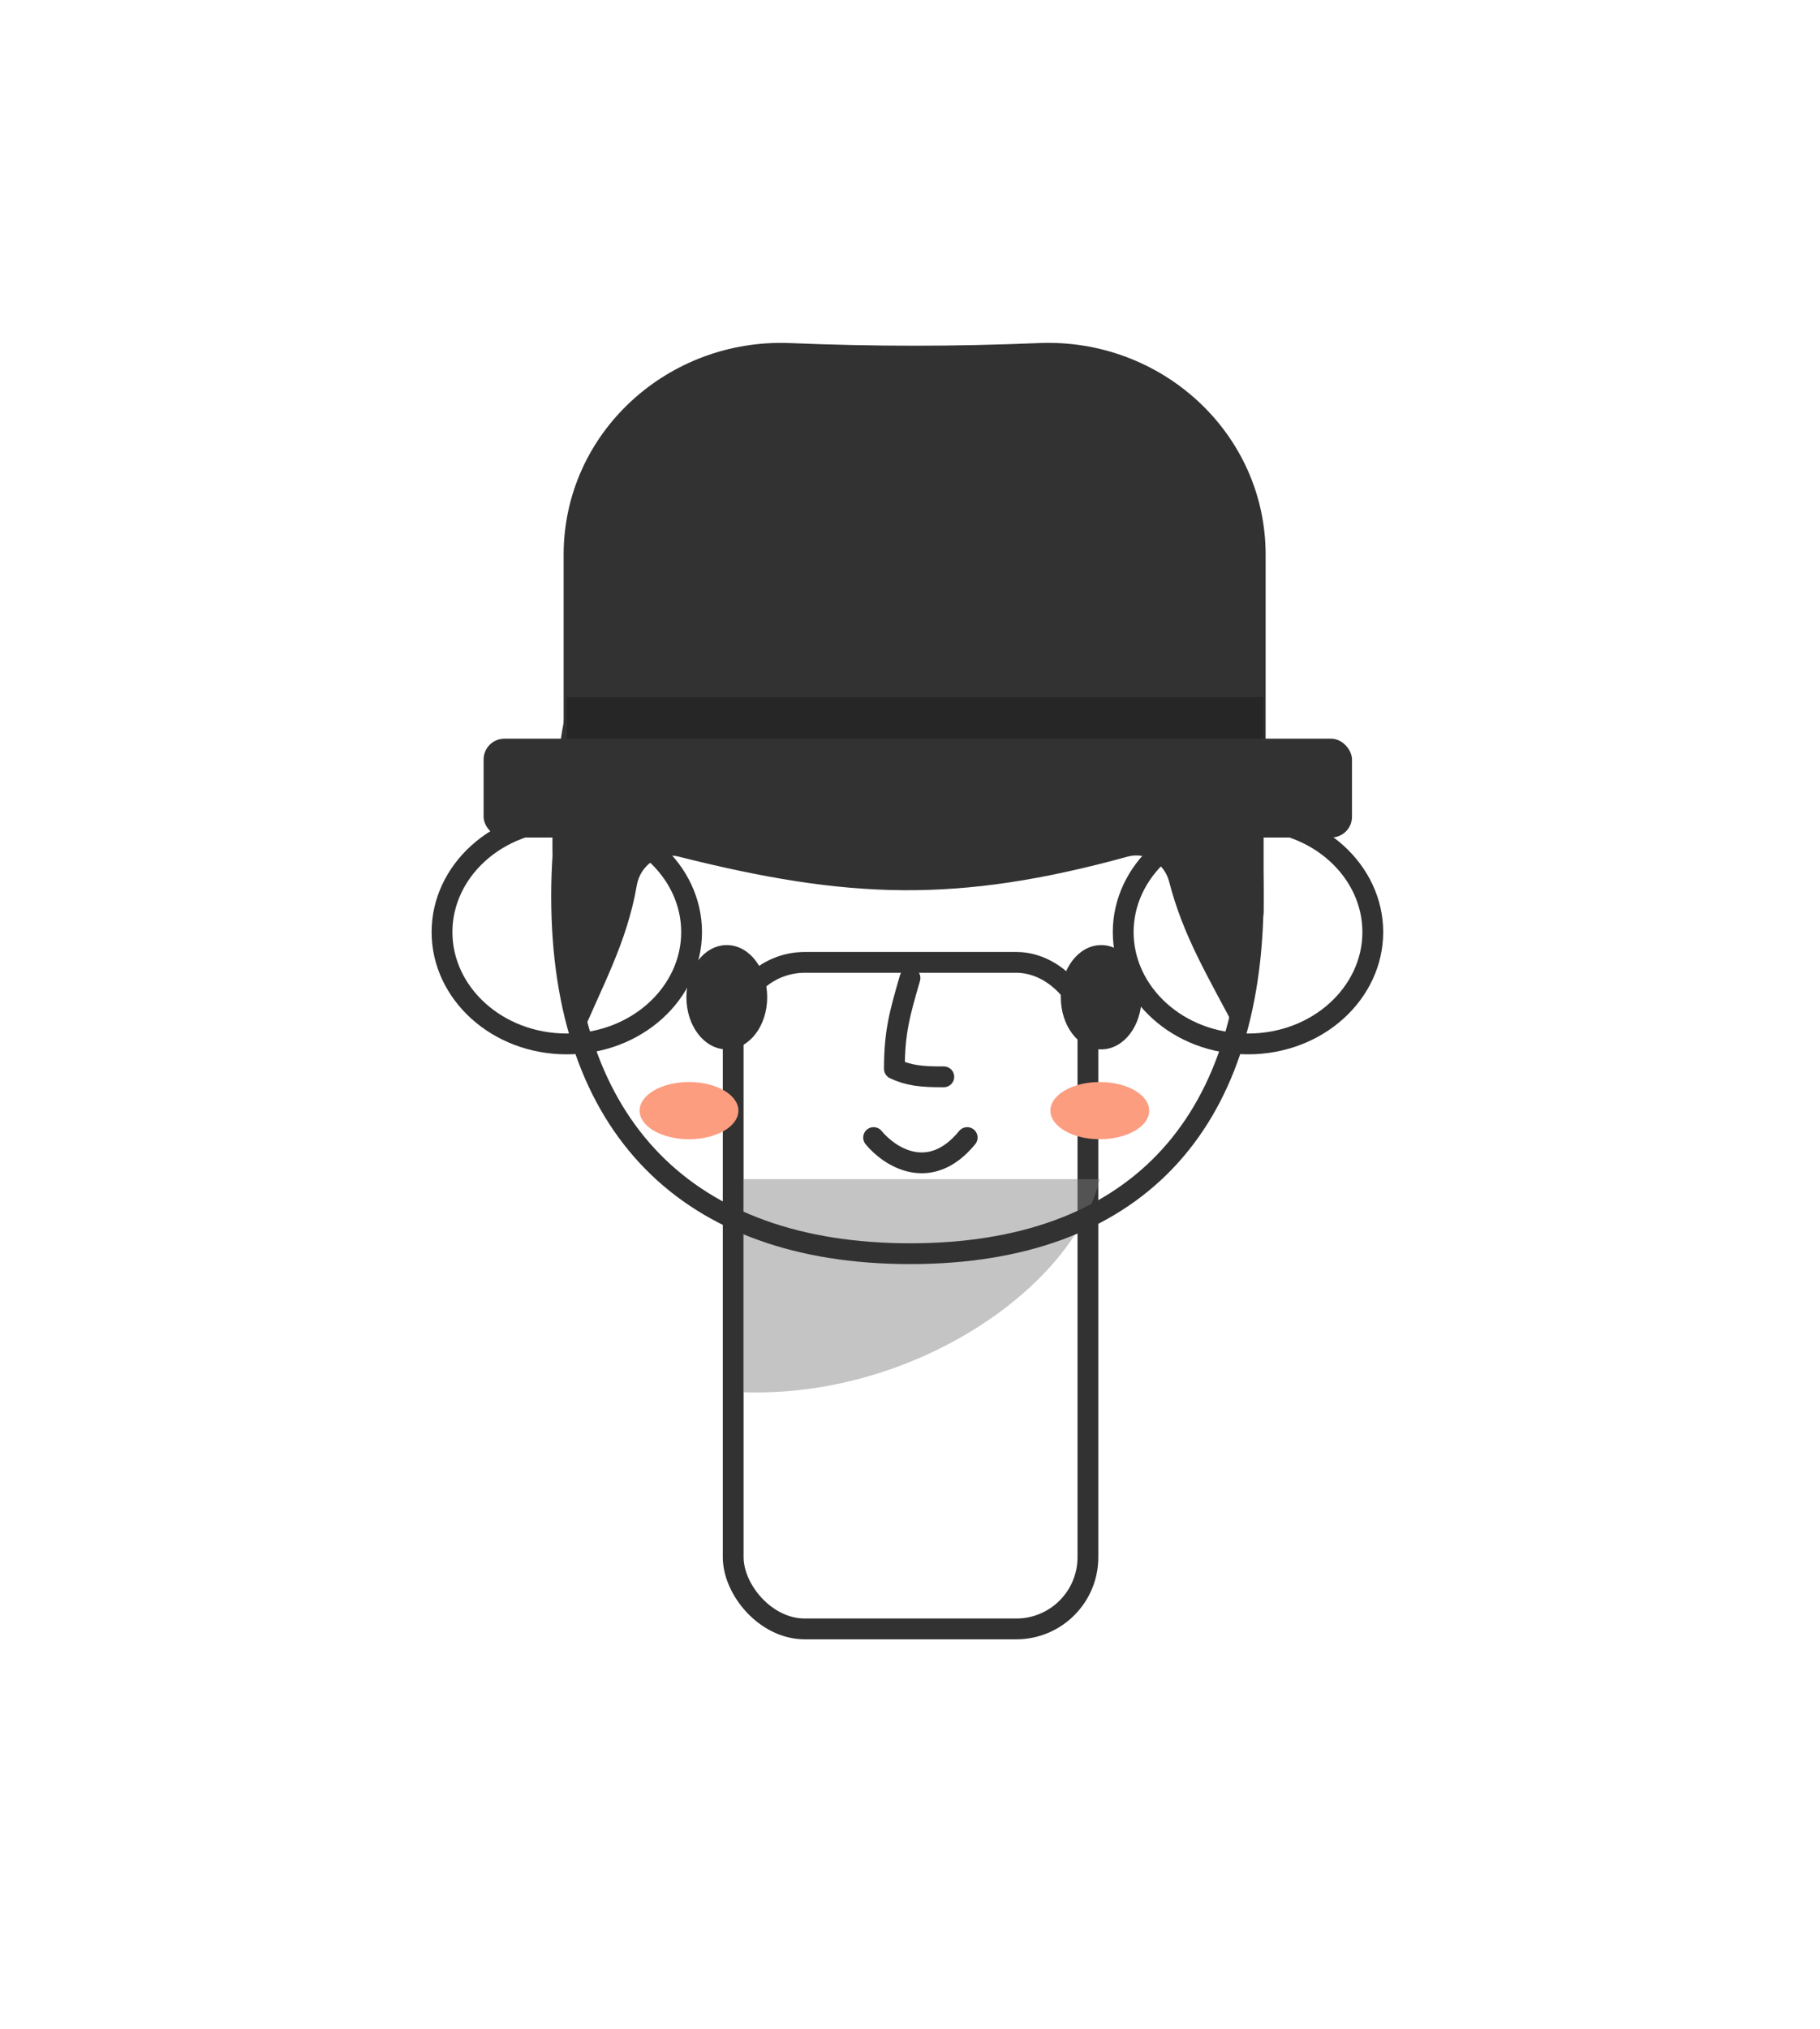 <svg width="350" height="390" viewBox="0 0 350 390" fill="none" xmlns="http://www.w3.org/2000/svg">
<g id="Property 1=Short hair and hat">
<g id="neck">
<rect id="neck_2" x="141" y="185" width="68.214" height="128.131" rx="13.777"  stroke="#323232" stroke-width="4" stroke-linecap="round"/>
<path id="neck shadow" d="M142.896 267.634V226.678H211.5C206.333 247.68 175.523 268.768 142.896 267.634Z" fill="#7E7E7E" fill-opacity="0.45"/>
</g>
<g id="Face">
<g id="ears">
<path id="left ear" d="M133 179.178C133 190.866 122.45 200.678 109 200.678C95.55 200.678 85 190.866 85 179.178C85 167.489 95.55 157.678 109 157.678C122.45 157.678 133 167.489 133 179.178Z"  stroke="#323232" stroke-width="4"/>
<path id="right ear" d="M216 179.178C216 190.866 226.55 200.678 240 200.678C253.45 200.678 264 190.866 264 179.178C264 167.489 253.45 157.678 240 157.678C226.55 157.678 216 167.489 216 179.178Z"  stroke="#323232" stroke-width="4"/>
</g>
<g id="face" clip-path="url(#clip0_23_3230)">
<path id="face_2" d="M241 172.261C241 194.713 235.042 211.834 223.986 223.337C212.941 234.828 196.532 241 175.03 241C153.526 241 136.842 234.827 125.529 223.321C114.211 211.81 108 194.69 108 172.261C108 149.829 114.214 131.925 125.571 119.647C136.908 107.389 153.591 100.5 175.03 100.5C196.467 100.5 212.874 107.387 223.944 119.63C235.04 131.902 241 149.808 241 172.261Z"  stroke="#323232" stroke-width="4" stroke-linecap="round"/>
<path id="nose" d="M175 188C173.029 194.812 172 198.371 172 205.458C174.64 206.72 177.163 207.036 181.5 207" stroke="#323232" stroke-width="4" stroke-linecap="round" stroke-linejoin="round"/>
<g id="eyes">
<g id="Group 1">
<path id="left eye" d="M139.768 201.225C141.829 201.225 143.657 200.11 144.953 198.382C146.249 196.655 147.035 194.291 147.035 191.702C147.035 189.112 146.249 186.748 144.953 185.021C143.657 183.293 141.829 182.178 139.768 182.178C137.706 182.178 135.878 183.293 134.582 185.021C133.287 186.748 132.5 189.112 132.5 191.702C132.5 194.291 133.287 196.655 134.582 198.382C135.878 200.11 137.706 201.225 139.768 201.225Z" fill="#323232" stroke="#323232" stroke-linecap="round"/>
<circle id="Ellipse 19" cx="142.616" cy="189.487" r="2.5"  stroke="#323232"/>
</g>
<g id="Group 1_2">
<path id="left eye_2" d="M211.768 201.225C213.829 201.225 215.657 200.11 216.953 198.382C218.249 196.655 219.035 194.291 219.035 191.702C219.035 189.112 218.249 186.748 216.953 185.021C215.657 183.293 213.829 182.178 211.768 182.178C209.706 182.178 207.878 183.293 206.582 185.021C205.287 186.748 204.5 189.112 204.5 191.702C204.5 194.291 205.287 196.655 206.582 198.382C207.878 200.11 209.706 201.225 211.768 201.225Z" fill="#323232" stroke="#323232" stroke-linecap="round"/>
<circle id="Ellipse 19_2" cx="214.616" cy="189.487" r="2" />
</g>
</g>
<path id="mouth" d="M168 218.678C171 222.345 178.8 227.478 186 218.678" stroke="#323232" stroke-width="4" stroke-linecap="round" stroke-linejoin="round"/>
<path id="hair" d="M122.471 170.142C120.519 181.423 115.78 189.499 111 201C103.057 164.361 105.637 144.535 114.284 114.805C161.512 92.524 188.412 92.337 236.933 114.805C244.564 144.633 247.437 162.067 238.5 199.5C232.058 187.268 227.553 179.998 224.82 169.434C223.916 165.941 220.357 163.708 216.878 164.665C184.093 173.679 163.094 172.883 130.458 164.656C126.76 163.724 123.122 166.384 122.471 170.142Z" fill="#323232"/>
<g id="blushes">
<g id="Ellipse 46" filter="url(#filter0_f_23_3230)">
<ellipse cx="132.5" cy="213.5" rx="9.5" ry="5.5" fill="#FC9D80"/>
</g>
<g id="Ellipse 47" filter="url(#filter1_f_23_3230)">
<ellipse cx="211.5" cy="213.5" rx="9.5" ry="5.5" fill="#FC9D80"/>
</g>
</g>
</g>
</g>
<g id="Accessories">
<g id="shadow" filter="url(#filter2_f_23_3230)">
<rect x="109" y="146" width="134" height="13" fill="#1A1A1A" fill-opacity="0.55"/>
</g>
<path id="Rectangle 19" d="M108.391 106.647C108.391 83.182 128.489 64.986 151.935 65.953C168.229 66.624 183.329 66.629 199.837 65.949C223.284 64.983 243.391 83.185 243.391 106.653V143H108.391V106.647Z" fill="#323232"/>
<g id="shadow_2" filter="url(#filter3_f_23_3230)">
<rect x="109" y="134" width="134" height="11" fill="#1A1A1A" fill-opacity="0.45"/>
</g>
<g id="Rectangle 18" filter="url(#filter4_d_23_3230)">
<rect x="93" y="138" width="167" height="19" rx="4" fill="#323232"/>
</g>
</g>
</g>
<defs>
<filter id="filter0_f_23_3230" x="111" y="196" width="43" height="35" filterUnits="userSpaceOnUse" color-interpolation-filters="sRGB">
<feFlood flood-opacity="0" result="BackgroundImageFix"/>
<feBlend mode="normal" in="SourceGraphic" in2="BackgroundImageFix" result="shape"/>
<feGaussianBlur stdDeviation="6" result="effect1_foregroundBlur_23_3230"/>
</filter>
<filter id="filter1_f_23_3230" x="190" y="196" width="43" height="35" filterUnits="userSpaceOnUse" color-interpolation-filters="sRGB">
<feFlood flood-opacity="0" result="BackgroundImageFix"/>
<feBlend mode="normal" in="SourceGraphic" in2="BackgroundImageFix" result="shape"/>
<feGaussianBlur stdDeviation="6" result="effect1_foregroundBlur_23_3230"/>
</filter>
<filter id="filter2_f_23_3230" x="97" y="134" width="158" height="37" filterUnits="userSpaceOnUse" color-interpolation-filters="sRGB">
<feFlood flood-opacity="0" result="BackgroundImageFix"/>
<feBlend mode="normal" in="SourceGraphic" in2="BackgroundImageFix" result="shape"/>
<feGaussianBlur stdDeviation="6" result="effect1_foregroundBlur_23_3230"/>
</filter>
<filter id="filter3_f_23_3230" x="97" y="122" width="158" height="35" filterUnits="userSpaceOnUse" color-interpolation-filters="sRGB">
<feFlood flood-opacity="0" result="BackgroundImageFix"/>
<feBlend mode="normal" in="SourceGraphic" in2="BackgroundImageFix" result="shape"/>
<feGaussianBlur stdDeviation="6" result="effect1_foregroundBlur_23_3230"/>
</filter>
<filter id="filter4_d_23_3230" x="81" y="130" width="191" height="43" filterUnits="userSpaceOnUse" color-interpolation-filters="sRGB">
<feFlood flood-opacity="0" result="BackgroundImageFix"/>
<feColorMatrix in="SourceAlpha" type="matrix" values="0 0 0 0 0 0 0 0 0 0 0 0 0 0 0 0 0 0 127 0" result="hardAlpha"/>
<feOffset dy="4"/>
<feGaussianBlur stdDeviation="6"/>
<feColorMatrix type="matrix" values="0 0 0 0 0.102 0 0 0 0 0.102 0 0 0 0 0.102 0 0 0 0.25 0"/>
<feBlend mode="normal" in2="BackgroundImageFix" result="effect1_dropShadow_23_3230"/>
<feBlend mode="normal" in="SourceGraphic" in2="effect1_dropShadow_23_3230" result="shape"/>
</filter>
<clipPath id="clip0_23_3230">
<rect width="137" height="190"  transform="translate(106 55)"/>
</clipPath>
</defs>
</svg>
